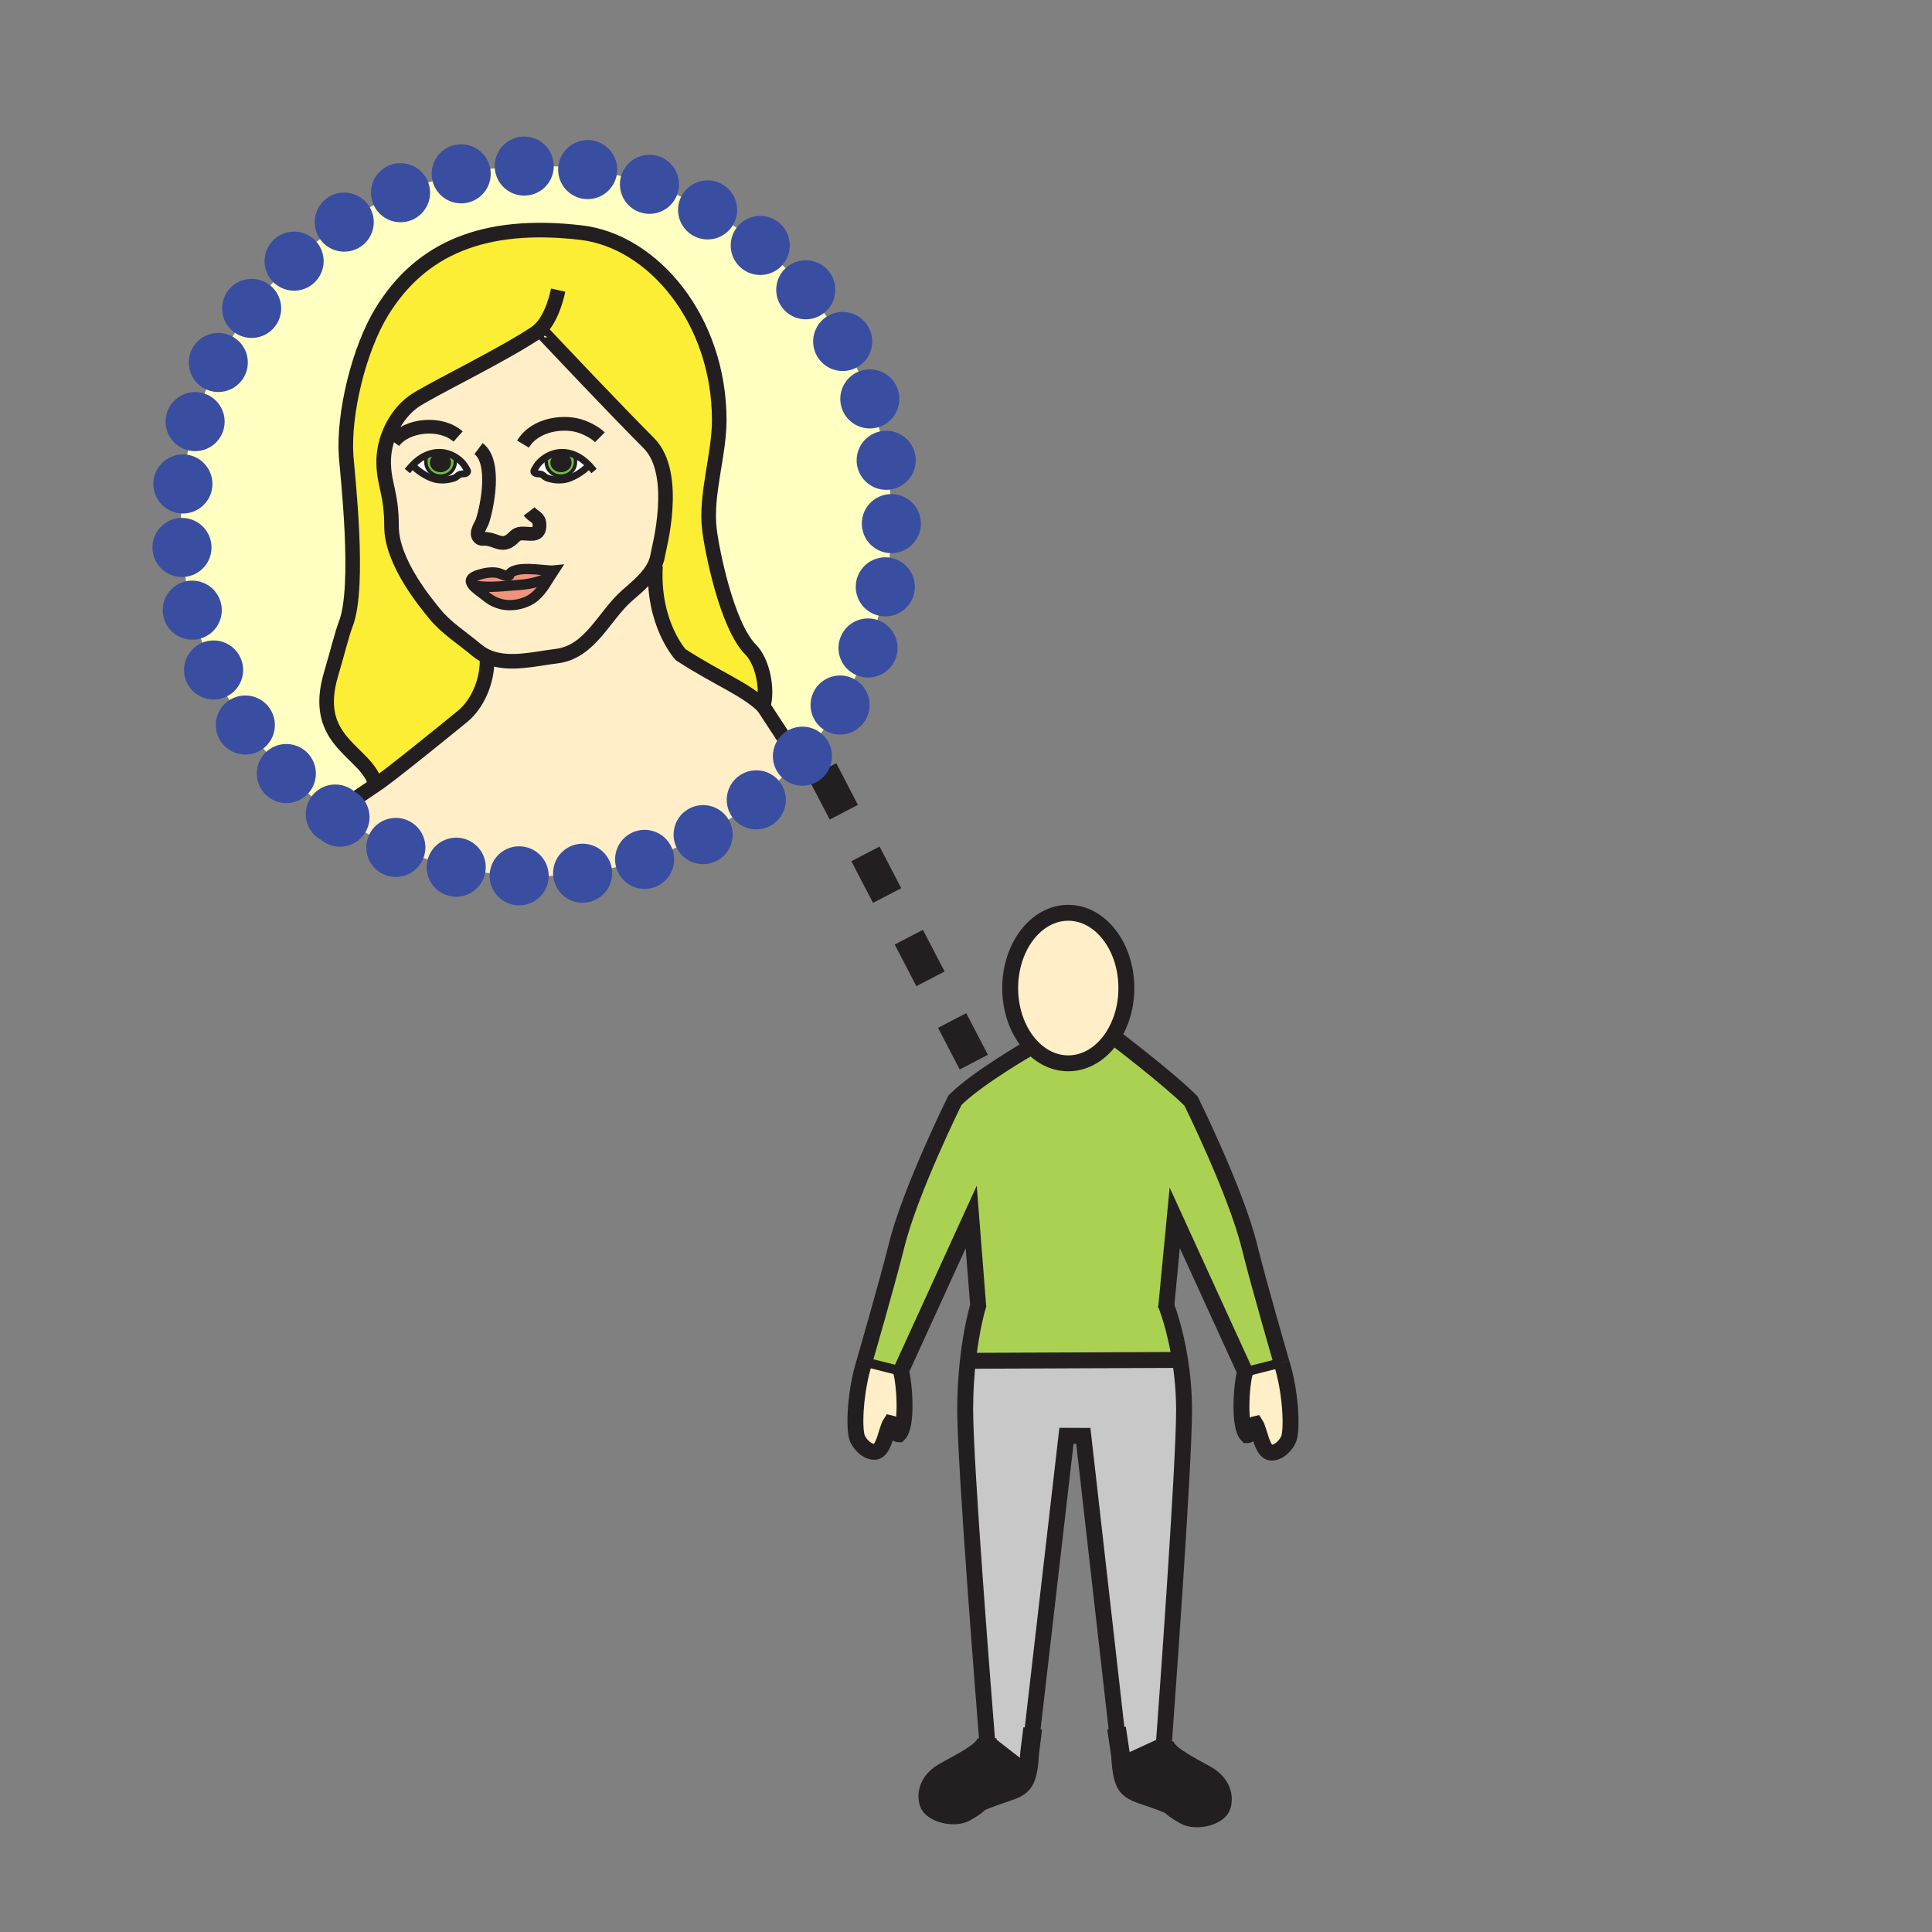 <?xml version="1.0" encoding="iso-8859-1"?>
<!-- Generator: Adobe Illustrator 12.0.1, SVG Export Plug-In . SVG Version: 6.00 Build 51448)  -->
<!DOCTYPE svg PUBLIC "-//W3C//DTD SVG 1.1//EN" "http://www.w3.org/Graphics/SVG/1.1/DTD/svg11.dtd">
<svg  version="1.1" id="Layer_1" xmlns="http://www.w3.org/2000/svg" xmlns:xlink="http://www.w3.org/1999/xlink" width="850.394" height="850.394"
	 viewBox="0 0 850.394 850.394" style="overflow:visible;enable-background:new 0 0 850.394 850.394;" xml:space="preserve">
<rect x="0" y="0" width="850.394" height="850.394" fill="#808080" stroke="none"/>
<line style="fill:none;stroke:#231F20;stroke-width:14;stroke-dasharray:20.668;" x1="361.875" y1="339.167" x2="432" y2="474"/>
<g id="XMLID_1_">
	<g>
		<path style="fill:#FFFFC2;" d="M392.356,229.357c0,40.476-15.382,77.363-40.613,105.127l-1.267-1.459l-14.538-22.174
			c2.175-7.407-0.266-19.669-5.516-24.9c-10.573-10.573-17.182-44.275-18.182-53.114c-1.744-15.401,4.341-32.463,4.341-47.91
			c0-44.064-29.049-78.831-60.833-82.539c-42.798-4.993-70.58,6.984-87.642,34.757c-10.114,16.484-17.081,45.019-15.741,63.807
			c0.523,7.288,6.287,57.152-0.156,73.664c-1.67,4.277-4.057,14.006-6.453,21.981c-9.16,30.572,16.016,33.922,19.559,48.911
			l-16.76,11.381l-0.973,1.422c-41.026-28.177-67.928-75.417-67.928-128.953c0-86.357,70.002-156.35,156.35-156.35
			S392.356,143,392.356,229.357z"/>
		<path style="fill:#FFEEC8;" d="M288.533,249.044c-1.523,25.497,11.069,39.126,11.069,39.126
			c16.374,10.628,28.021,14.786,36.336,22.679l14.538,22.174l1.267,1.459c-28.608,31.462-69.864,51.214-115.736,51.214
			c-32.812,0-63.274-10.114-88.422-27.388l0.973-1.422l16.76-11.381c4.433-2.607,33.757-26.461,38.374-30.27
			c6.342-5.25,10.693-14.915,10.693-24.341l0.697-1.606c9.142,3.689,20.513,0.661,29.875-0.478
			c15.006-1.835,20.825-17.796,31.27-26.855c4.543-3.928,9.417-7.985,11.886-13.125L288.533,249.044z"/>
		<path style="fill:#FFEEC8;" d="M181.47,204.852l0.138,0.128c2.533,2.35,5.461,4.442,8.848,5.645
			c2.047,0.734,4.855,0.863,7.003,0.422c0.909-0.184,2.028-0.404,2.864-0.808c0.707-0.313,1.313-1.074,1.973-1.386
			c0.982-0.459,2.093-0.046,3.01-0.615c1.074-0.67,0.257-1.432-0.358-2.524c-1.019-1.799-2.579-3.341-4.415-4.47
			c-2.074-1.294-4.506-2.074-6.893-2.129c-2.065-0.046-4.011,0.385-5.81,1.166C185.435,201.291,183.306,202.915,181.47,204.852z
			 M168.878,204.062c-0.248-10.325,4.791-21.174,13.042-27.241c6.351-4.653,40.925-21.146,55.711-31.518
			c0.22,0.468,0.578,0.771,1.083,0.909c5.351,5.69,32.289,34.244,46.845,48.8c13.575,13.574,4.332,46.882,4.039,48.938
			c-0.239,1.744-0.762,3.359-1.487,4.883c-2.469,5.14-7.343,9.197-11.886,13.125c-10.445,9.059-16.264,25.02-31.27,26.855
			c-9.362,1.138-20.733,4.167-29.875,0.478c-1.872-0.753-3.653-1.79-5.305-3.185c-6.039-5.112-13.602-9.839-18.558-16.08
			c-3.111-3.928-18.879-22.321-18.879-38.282C172.338,217.205,169.125,213.727,168.878,204.062z M240.256,201.253
			c-1.836,1.129-3.396,2.662-4.415,4.461c-0.606,1.092-1.423,1.854-0.349,2.524c0.918,0.569,2.028,0.156,3.001,0.615
			c0.661,0.312,1.267,1.074,1.973,1.386c0.835,0.404,1.955,0.624,2.864,0.808c2.138,0.44,4.956,0.312,7.003-0.422
			c3.387-1.202,6.314-3.295,8.857-5.645l0.138-0.128c-1.836-1.937-3.974-3.561-6.37-4.571c-1.799-0.78-3.745-1.211-5.81-1.166
			C244.763,199.17,242.331,199.95,240.256,201.253z M243.808,251.127c-3.745,0.386-17.842-2.863-19.871,2.24
			c-1.257,0.514-3.313-0.826-4.708-1.147c-2.634-0.615-5.7-0.037-8.26,0.707c-4.112,1.193-4.313,2.817-3.02,4.534
			c1.349,1.771,4.305,3.625,6.205,5.195c5.112,4.231,11.766,4.764,17.989,2.01c4.58-2.028,7.278-6.452,9.857-10.665
			C242.597,253.019,243.193,252.055,243.808,251.127z"/>
		<path style="fill:#231F20;" d="M246.938,205.182c-0.78,0-1.404-0.679-1.404-1.533c0-0.844,0.624-1.533,1.404-1.533
			c0.771,0,1.404,0.688,1.404,1.533C248.342,204.502,247.709,205.182,246.938,205.182z"/>
		<path style="fill:#231F20;" d="M246.929,200.208c2.166,0,3.919,1.542,3.919,3.441c0,1.909-1.753,3.451-3.919,3.451
			s-3.91-1.542-3.91-3.451C243.019,201.749,244.763,200.208,246.929,200.208z M245.534,203.649c0,0.854,0.624,1.533,1.404,1.533
			c0.771,0,1.404-0.679,1.404-1.533c0-0.844-0.633-1.533-1.404-1.533C246.158,202.116,245.534,202.805,245.534,203.649z"/>
		<path style="fill:#6EBE44;" d="M240.44,203.419c0-0.945-0.257-0.862,0.138-1.652l-0.321-0.514
			c2.074-1.303,4.506-2.083,6.893-2.138c2.065-0.046,4.011,0.385,5.81,1.166l-0.22,0.551c0.688,0.982,0.569,1.313,0.569,2.588
			c0,3.387-2.882,6.149-6.434,6.149C243.322,209.569,240.44,206.806,240.44,203.419z M246.929,207.1
			c2.166,0,3.919-1.542,3.919-3.451c0-1.9-1.753-3.441-3.919-3.441s-3.91,1.542-3.91,3.441
			C243.019,205.558,244.763,207.1,246.929,207.1z"/>
		<path style="fill:#FFFFFF;" d="M235.842,205.714c1.019-1.799,2.579-3.332,4.415-4.461l0.321,0.514
			c-0.395,0.79-0.138,0.707-0.138,1.652c0,3.387,2.882,6.149,6.434,6.149c3.552,0,6.434-2.763,6.434-6.149
			c0-1.275,0.119-1.606-0.569-2.588l0.22-0.551c2.396,1.01,4.534,2.634,6.37,4.571l-0.138,0.128c-2.542,2.35-5.47,4.442-8.857,5.645
			c-2.047,0.734-4.865,0.863-7.003,0.422c-0.909-0.184-2.028-0.404-2.864-0.808c-0.707-0.313-1.313-1.074-1.973-1.386
			c-0.973-0.459-2.083-0.046-3.001-0.615C234.419,207.568,235.236,206.806,235.842,205.714z"/>
		<path style="fill:#EE947D;" d="M214.154,262.655c-1.9-1.569-4.855-3.423-6.205-5.195l0.009-0.009
			c5.039,1.478,12.537,0.642,17.604,0.238c5.085-0.404,9.251-0.44,16.438-3.689c-2.579,4.213-5.277,8.637-9.857,10.665
			C225.92,267.419,219.266,266.887,214.154,262.655z"/>
		<path style="fill:#EE947D;" d="M223.938,253.367c2.028-5.103,16.126-1.854,19.871-2.24c-0.615,0.927-1.211,1.891-1.808,2.873
			c-7.187,3.249-11.353,3.286-16.438,3.689c-5.066,0.404-12.565,1.239-17.604-0.238l-0.009,0.009
			c-1.294-1.716-1.092-3.341,3.02-4.534c2.561-0.744,5.626-1.322,8.26-0.707C220.624,252.541,222.68,253.881,223.938,253.367z"/>
		<path style="fill:#231F20;" d="M192.457,203.649c0-0.844,0.624-1.533,1.404-1.533c0.78,0,1.404,0.688,1.404,1.533
			c0,0.854-0.625,1.533-1.404,1.533C193.081,205.182,192.457,204.502,192.457,203.649z"/>
		<path style="fill:#231F20;" d="M193.861,205.182c0.78,0,1.404-0.679,1.404-1.533c0-0.844-0.625-1.533-1.404-1.533
			c-0.78,0-1.404,0.688-1.404,1.533C192.457,204.502,193.081,205.182,193.861,205.182z M193.861,200.208
			c2.166,0,3.919,1.542,3.919,3.441c0,1.909-1.753,3.451-3.919,3.451c-2.175,0-3.919-1.542-3.919-3.451
			C189.941,201.749,191.686,200.208,193.861,200.208z"/>
		<path style="fill:#6EBE44;" d="M193.861,207.1c2.166,0,3.919-1.542,3.919-3.451c0-1.9-1.753-3.441-3.919-3.441
			c-2.175,0-3.919,1.542-3.919,3.441C189.941,205.558,191.686,207.1,193.861,207.1z M200.359,203.419
			c0,3.387-2.891,6.149-6.434,6.149c-3.561,0-6.443-2.763-6.443-6.149c0-1.275-0.119-1.606,0.569-2.588l-0.22-0.551
			c1.799-0.78,3.745-1.211,5.81-1.166c2.386,0.055,4.818,0.835,6.893,2.129l-0.321,0.523
			C200.606,202.557,200.359,202.474,200.359,203.419z"/>
		<path style="fill:#FFFFFF;" d="M193.925,209.569c3.543,0,6.434-2.763,6.434-6.149c0-0.945,0.248-0.862-0.147-1.652l0.321-0.523
			c1.835,1.129,3.396,2.67,4.415,4.47c0.615,1.092,1.432,1.854,0.358,2.524c-0.917,0.569-2.028,0.156-3.01,0.615
			c-0.661,0.312-1.267,1.074-1.973,1.386c-0.835,0.404-1.955,0.624-2.864,0.808c-2.147,0.44-4.956,0.312-7.003-0.422
			c-3.387-1.202-6.314-3.295-8.848-5.645l-0.138-0.128c1.835-1.937,3.965-3.561,6.36-4.571l0.22,0.551
			c-0.688,0.982-0.569,1.313-0.569,2.588C187.482,206.806,190.364,209.569,193.925,209.569z"/>
		<path style="fill:#FBEE34;" d="M203.69,315.237c-4.617,3.809-33.941,27.663-38.374,30.27
			c-3.543-14.988-28.719-18.338-19.559-48.911c2.396-7.976,4.782-17.705,6.453-21.981c6.443-16.512,0.679-66.376,0.156-73.664
			c-1.34-18.788,5.626-47.322,15.741-63.807c17.062-27.773,44.844-39.75,87.642-34.757c31.784,3.708,60.833,38.475,60.833,82.539
			c0,15.447-6.085,32.509-4.341,47.91c1,8.839,7.608,42.541,18.182,53.114c5.25,5.231,7.691,17.494,5.516,24.9
			c-8.315-7.894-19.962-12.051-36.336-22.679c0,0-12.592-13.63-11.069-39.126l-0.422-0.211c0.725-1.523,1.248-3.139,1.487-4.883
			c0.293-2.056,9.536-35.363-4.039-48.938c-14.557-14.557-41.494-43.11-46.845-48.8c-0.615-0.652-0.945-1-0.945-1
			c-0.046,0.027-0.092,0.064-0.138,0.092c-14.786,10.371-49.36,26.864-55.711,31.518c-8.251,6.067-13.29,16.916-13.042,27.241
			c0.248,9.665,3.46,13.143,3.46,27.682c0,15.96,15.768,34.354,18.879,38.282c4.957,6.241,12.519,10.968,18.558,16.08
			c1.652,1.395,3.433,2.432,5.305,3.185l-0.697,1.606C214.383,300.323,210.033,309.987,203.69,315.237z"/>
	</g>
	<g>
		<path style="fill:none;stroke:#231F20;stroke-width:6.043;" d="M230.206,195.48c5.443-9.059,18.668-10.5,26.25-7.544
			c4.066,1.579,6.526,3.46,7.6,4.534"/>
		<path style="fill:none;stroke:#231F20;stroke-width:6.043;" d="M201.644,192.14c-7.581-6.755-22.725-5.314-28.406,2.377"/>
		<path style="fill:none;stroke:#231F20;stroke-width:6.043;" d="M210.638,197.463c7.894,5.902,3.717,25.91,1.726,31.876
			c-0.633,1.909-3.359,5.277-1.441,7.26c0.927,0.955,2.111,0.44,3.268,0.615c1.211,0.184,1.937,0.313,3.313,0.826
			c2.68,0.991,4.635,1.588,7.04-0.156c2.606-1.891,2.404-3.231,6.259-3.038c3.24,0.147,6.819,1.056,6.664-3.928
			c-0.12-3.433-2.699-3.387-4.543-5.81"/>
		<path style="fill:none;stroke:#231F20;stroke-width:4.532;" d="M223.717,254.248c0.037-0.321,0.11-0.615,0.22-0.881
			c2.028-5.103,16.126-1.854,19.871-2.24c-0.615,0.927-1.211,1.891-1.808,2.873c-2.579,4.213-5.277,8.637-9.857,10.665
			c-6.223,2.753-12.877,2.221-17.989-2.01c-1.9-1.569-4.855-3.423-6.205-5.195c-1.294-1.716-1.092-3.341,3.02-4.534
			c2.561-0.744,5.626-1.322,8.26-0.707c1.395,0.321,3.451,1.662,4.708,1.147c0.211-0.092,0.395-0.229,0.56-0.432"/>
		<path style="fill:none;stroke:#231F20;stroke-width:4.532;" d="M207.958,257.452c5.039,1.478,12.537,0.642,17.604,0.238
			c5.085-0.404,9.251-0.44,16.438-3.689"/>
		<path style="fill:none;stroke:#231F20;stroke-width:3.021;stroke-linecap:square;stroke-miterlimit:10;" d="M260.503,206.173
			c-0.376-0.45-0.771-0.9-1.175-1.322c-1.836-1.937-3.974-3.561-6.37-4.571c-1.799-0.78-3.745-1.211-5.81-1.166
			c-2.386,0.055-4.818,0.835-6.893,2.138c-1.836,1.129-3.396,2.662-4.415,4.461c-0.606,1.092-1.423,1.854-0.349,2.524
			c0.918,0.569,2.028,0.156,3.001,0.615c0.661,0.312,1.267,1.074,1.973,1.386c0.835,0.404,1.955,0.624,2.864,0.808
			c2.138,0.44,4.956,0.312,7.003-0.422c3.387-1.202,6.314-3.295,8.857-5.645"/>
		<path style="fill:none;stroke:#231F20;stroke-width:1.511;stroke-linecap:square;stroke-miterlimit:10;" d="M240.578,201.768
			c-0.395,0.79-0.138,0.707-0.138,1.652c0,3.387,2.882,6.149,6.434,6.149c3.552,0,6.434-2.763,6.434-6.149
			c0-1.275,0.119-1.606-0.569-2.588"/>
		<path style="fill:none;stroke:#231F20;stroke-width:1.511;" d="M243.019,203.649c0,1.909,1.744,3.451,3.91,3.451
			s3.919-1.542,3.919-3.451c0-1.9-1.753-3.441-3.919-3.441S243.019,201.749,243.019,203.649z"/>
		<path style="fill:none;stroke:#231F20;stroke-width:1.511;" d="M245.534,203.649c0,0.854,0.624,1.533,1.404,1.533
			c0.771,0,1.404-0.679,1.404-1.533c0-0.844-0.633-1.533-1.404-1.533C246.158,202.116,245.534,202.805,245.534,203.649z"/>
		<path style="fill:none;stroke:#231F20;stroke-width:3.021;stroke-linecap:square;stroke-miterlimit:10;" d="M180.295,206.173
			c0.376-0.45,0.771-0.9,1.175-1.322c1.835-1.937,3.965-3.561,6.36-4.571c1.799-0.78,3.745-1.211,5.81-1.166
			c2.386,0.055,4.818,0.835,6.893,2.129c1.835,1.129,3.396,2.67,4.415,4.47c0.615,1.092,1.432,1.854,0.358,2.524
			c-0.917,0.569-2.028,0.156-3.01,0.615c-0.661,0.312-1.267,1.074-1.973,1.386c-0.835,0.404-1.955,0.624-2.864,0.808
			c-2.147,0.44-4.956,0.312-7.003-0.422c-3.387-1.202-6.314-3.295-8.848-5.645"/>
		<path style="fill:none;stroke:#231F20;stroke-width:1.511;stroke-linecap:square;stroke-miterlimit:10;" d="M200.212,201.768
			c0.395,0.79,0.147,0.707,0.147,1.652c0,3.387-2.891,6.149-6.434,6.149c-3.561,0-6.443-2.763-6.443-6.149
			c0-1.275-0.119-1.606,0.569-2.588"/>
		<path style="fill:none;stroke:#231F20;stroke-width:1.511;" d="M197.78,203.649c0,1.909-1.753,3.451-3.919,3.451
			c-2.175,0-3.919-1.542-3.919-3.451c0-1.9,1.744-3.441,3.919-3.441C196.027,200.208,197.78,201.749,197.78,203.649z"/>
		<path style="fill:none;stroke:#231F20;stroke-width:1.511;" d="M195.265,203.649c0,0.854-0.625,1.533-1.404,1.533
			c-0.78,0-1.404-0.679-1.404-1.533c0-0.844,0.624-1.533,1.404-1.533C194.641,202.116,195.265,202.805,195.265,203.649z"/>
		<path style="fill:none;stroke:#231F20;stroke-width:6.425;" d="M238.714,146.212c5.351,5.69,32.289,34.244,46.845,48.8
			c13.575,13.574,4.332,46.882,4.039,48.938c-0.239,1.744-0.762,3.359-1.487,4.883c-2.469,5.14-7.343,9.197-11.886,13.125
			c-10.445,9.059-16.264,25.02-31.27,26.855c-9.362,1.138-20.733,4.167-29.875,0.478c-1.872-0.753-3.653-1.79-5.305-3.185
			c-6.039-5.112-13.602-9.839-18.558-16.08c-3.111-3.928-18.879-22.321-18.879-38.282c0-14.539-3.212-18.017-3.46-27.682
			c-0.248-10.325,4.791-21.174,13.042-27.241c6.351-4.653,40.925-21.146,55.711-31.518c0.046-0.028,0.092-0.064,0.138-0.092
			C237.769,145.212,238.1,145.561,238.714,146.212z"/>
		<path style="fill:none;stroke:#231F20;stroke-width:6.425;" d="M288.533,249.044c-1.523,25.497,11.069,39.126,11.069,39.126
			c16.374,10.628,28.021,14.786,36.336,22.679c2.175-7.407-0.266-19.669-5.516-24.9c-10.573-10.573-17.182-44.275-18.182-53.114
			c-1.744-15.401,4.341-32.463,4.341-47.91c0-44.064-29.049-78.831-60.833-82.539c-42.798-4.993-70.58,6.984-87.642,34.757
			c-10.114,16.484-17.081,45.019-15.741,63.807c0.523,7.288,6.287,57.152-0.156,73.664c-1.67,4.277-4.057,14.006-6.453,21.981
			c-9.16,30.572,16.016,33.922,19.559,48.911c4.433-2.607,33.757-26.461,38.374-30.27c6.342-5.25,10.693-14.915,10.693-24.341"/>
		<path style="fill:none;stroke:#231F20;stroke-width:6.425;" d="M239.485,146.313c-0.285,0-0.542-0.027-0.771-0.101
			c-0.505-0.138-0.863-0.441-1.083-0.909c-0.027-0.055-0.046-0.12-0.073-0.184c4.543-4.442,6.773-11.455,8.141-17.42"/>
		<line style="fill:none;stroke:#231F20;stroke-width:6.425;" x1="165.317" y1="345.507" x2="148.557" y2="356.888"/>
		<line style="fill:none;stroke:#231F20;stroke-width:6.425;" x1="335.938" y1="310.85" x2="350.477" y2="333.024"/>
		<path style="fill:none;stroke:#394EA1;stroke-width:26;stroke-linecap:round;stroke-linejoin:round;stroke-dasharray:0 28;" d="
			M147.584,358.31c-41.026-28.177-67.928-75.417-67.928-128.953c0-86.357,70.002-156.35,156.35-156.35s156.35,69.993,156.35,156.35
			c0,40.476-15.382,77.363-40.613,105.127c-28.608,31.462-69.864,51.214-115.736,51.214
			C203.195,385.698,172.732,375.583,147.584,358.31z"/>
	</g>
</g>
<rect style="fill:none;" width="850.394" height="850.394"/>
<g id="XMLID_3_">
	<g>
		<path style="fill:#FFEEC8;" d="M564.105,599.822c3.956,12.563,4.684,28.058,3.317,32.979c-0.815,2.887-4.571,6.991-8.108,6.56
			c-3.909-0.42-4.791-9.652-6.701-12.592c-2.969,0.609-1.443,4.944-3.638,4.944c-1.898-1.898-2.537-7.115-2.537-12.58
			c0-6.44,0.888-13.219,1.633-15.277L564.105,599.822z"/>
		<path style="fill:#ABD153;" d="M513.371,574.715c1.142,3.059,4.081,11.652,6.009,23.705l-1.1,0.178l-92.26,0.379
			c1.674-15.076,4.536-24.226,4.536-24.226l-3.063-39.089l-30.974,67.827l-16.052-4.04c0,0,10.108-34.801,14.224-51.396
			c5.956-24.077,25.651-63.793,25.651-63.793c5.015-5.016,13.467-10.912,20.659-15.562c7.009-4.519,12.822-7.854,13.124-8.031
			c4.395,4.607,9.989,7.369,16.081,7.369c7.725,0,14.65-4.436,19.341-11.444l1.496,0.438c0,0,5.79,4.395,12.834,10.043
			c7.045,5.643,15.343,12.545,20.37,17.56c0,0,19.683,39.71,25.645,63.788c4.093,16.596,14.213,51.402,14.213,51.402l-16.034,4.033
			l-30.998-67.814L513.371,574.715z"/>
		<path style="fill:#231F20;" d="M512.354,766.515l0.023-0.012c0.019,5.43,10.534,10.232,18.749,14.917
			c5.116,2.921,8.038,7.979,6.518,13.39c-1.266,4.495-11.16,7.003-16.158,4.135c-8.676-4.957-3.034-3.259-9.492-5.767
			c-14.076-5.501-17.389-3.307-18.577-17.951L512.354,766.515z"/>
		<path style="fill:#C8C8C8;" d="M519.38,598.42c1.053,6.56,1.804,14.142,1.804,22.41c0,24.835-8.02,134.69-8.83,145.685
			l-18.938,8.712c-0.071-0.84-0.137-1.732-0.189-2.69l-1.774-11.889h-0.018l-14.603-128.633l-7.411-0.029L454.499,761.15
			l0.023,0.006l-1.266,10.055c-0.189,3.146-0.432,5.637-0.793,7.647l-0.455-0.083l-17.519-13.668c0,0.147-0.012,0.302-0.03,0.449
			c-1.07-13.313-9.623-120.554-9.623-145.069c0-8.032,0.491-15.277,1.183-21.511l92.26-0.379L519.38,598.42z"/>
		<path style="fill:#FFEEC8;" d="M454.126,460.667c-5.784-6.068-9.48-15.354-9.48-25.758c0-18.287,11.438-33.132,25.562-33.132
			c14.13,0,25.574,14.845,25.574,33.132c0,8.292-2.354,15.869-6.233,21.683c-4.69,7.009-11.616,11.444-19.341,11.444
			C464.115,468.036,458.521,465.274,454.126,460.667z"/>
		<path style="fill:#231F20;" d="M434.46,765.557c0.019-0.147,0.03-0.302,0.03-0.449l17.519,13.668l0.455,0.083
			c-1.65,9.256-5.755,8.228-17.997,13.006c-6.453,2.49-0.805,0.811-9.481,5.767c-5.003,2.862-14.887,0.331-16.17-4.146
			c-1.526-5.4,1.408-10.463,6.529-13.379C423.341,775.54,433.869,770.814,434.46,765.557z"/>
		<path style="fill:#FFEEC8;" d="M396.519,603.489c0.739,2.052,1.626,8.824,1.626,15.265c0,5.465-0.639,10.688-2.537,12.58
			c-2.177,0-0.674-4.329-3.637-4.938c-1.893,2.945-2.792,12.189-6.707,12.604c-3.531,0.426-7.299-3.679-8.103-6.564
			c-1.384-4.927-0.639-20.405,3.306-32.985L396.519,603.489z"/>
	</g>
	<g>
		<path style="fill:none;stroke:#231F20;stroke-width:7;" d="M454.126,460.667c-5.784-6.068-9.48-15.354-9.48-25.758
			c0-18.287,11.438-33.132,25.562-33.132c14.13,0,25.574,14.845,25.574,33.132c0,8.292-2.354,15.869-6.233,21.683
			c-4.69,7.009-11.616,11.444-19.341,11.444C464.115,468.036,458.521,465.274,454.126,460.667z"/>
		<path style="fill:none;stroke:#231F20;stroke-width:7;" d="M380.467,599.449c0,0,10.108-34.801,14.224-51.396
			c5.956-24.077,25.651-63.793,25.651-63.793c5.015-5.016,13.467-10.912,20.659-15.562c7.009-4.519,12.822-7.854,13.124-8.031
			c0.006-0.006,0.012-0.006,0.012-0.006"/>
		<path style="fill:none;stroke:#231F20;stroke-width:7;" d="M434.566,766.911c0,0-0.035-0.467-0.106-1.354
			c-1.07-13.313-9.623-120.554-9.623-145.069c0-8.032,0.491-15.277,1.183-21.511c1.674-15.076,4.536-24.226,4.536-24.226
			l-3.063-39.089l-30.974,67.827c0.739,2.052,1.626,8.824,1.626,15.265c0,5.465-0.639,10.688-2.537,12.58
			c-2.177,0-0.674-4.329-3.637-4.938c-1.893,2.945-2.792,12.189-6.707,12.604c-3.531,0.426-7.299-3.679-8.103-6.564
			c-1.384-4.927-0.639-20.405,3.306-32.985"/>
		<path style="fill:none;stroke:#231F20;stroke-width:7;" d="M564.105,599.822c0,0-10.12-34.807-14.213-51.402
			c-5.962-24.078-25.645-63.788-25.645-63.788c-5.027-5.015-13.325-11.917-20.37-17.56c-7.044-5.648-12.834-10.043-12.834-10.043"/>
		<path style="fill:none;stroke:#231F20;stroke-width:7;" d="M513.235,576.123l0.136-1.408l3.702-38.674l30.998,67.814
			c-0.745,2.059-1.633,8.837-1.633,15.277c0,5.465,0.639,10.682,2.537,12.58c2.194,0,0.669-4.335,3.638-4.944
			c1.91,2.939,2.792,12.172,6.701,12.592c3.537,0.432,7.293-3.673,8.108-6.56c1.366-4.921,0.639-20.416-3.317-32.979"/>
		<path style="fill:none;stroke:#231F20;stroke-width:7;" d="M512.289,767.402c0,0,0.023-0.308,0.064-0.888
			c0.811-10.994,8.83-120.85,8.83-145.685c0-8.269-0.751-15.851-1.804-22.41c-1.928-12.053-4.867-20.646-6.009-23.705
			c-0.296-0.804-0.474-1.224-0.474-1.224"/>
		<path style="fill:none;stroke:#231F20;stroke-width:8.28;" d="M454.569,760.784l-0.047,0.372l-1.266,10.055
			c-0.189,3.146-0.432,5.637-0.793,7.647c-1.65,9.256-5.755,8.228-17.997,13.006c-6.453,2.49-0.805,0.811-9.481,5.767
			c-5.003,2.862-14.887,0.331-16.17-4.146c-1.526-5.4,1.408-10.463,6.529-13.379c7.997-4.566,18.524-9.292,19.115-14.55
			c0.019-0.147,0.03-0.302,0.03-0.449"/>
		<path style="fill:none;stroke:#231F20;stroke-width:8.28;" d="M491.452,760.647l1.774,11.889
			c0.053,0.958,0.118,1.851,0.189,2.69c1.188,14.645,4.501,12.45,18.577,17.951c6.458,2.508,0.816,0.81,9.492,5.767
			c4.998,2.868,14.893,0.36,16.158-4.135c1.521-5.411-1.401-10.469-6.518-13.39c-8.215-4.685-18.73-9.487-18.749-14.917"/>
		<polyline style="fill:none;stroke:#231F20;stroke-width:7;" points="491.529,761.476 491.435,760.647 476.832,632.015 
			469.421,631.985 454.499,761.15 		"/>
		<polyline style="fill:none;stroke:#231F20;stroke-width:7;" points="425.985,598.977 426.021,598.977 518.28,598.598 		"/>
		<line style="fill:none;stroke:#231F20;stroke-width:4.14;" x1="380.467" y1="599.449" x2="396.519" y2="603.489"/>
		<line style="fill:none;stroke:#231F20;stroke-width:4.14;" x1="548.071" y1="603.855" x2="564.105" y2="599.822"/>
		<line style="fill:none;stroke:#231F20;stroke-width:4.14;" x1="434.49" y1="765.107" x2="452.009" y2="778.775"/>
		<polyline style="fill:none;stroke:#231F20;stroke-width:4.14;" points="493.41,775.227 493.416,775.227 512.354,766.515 
			512.377,766.503 		"/>
	</g>
</g>
</svg>
